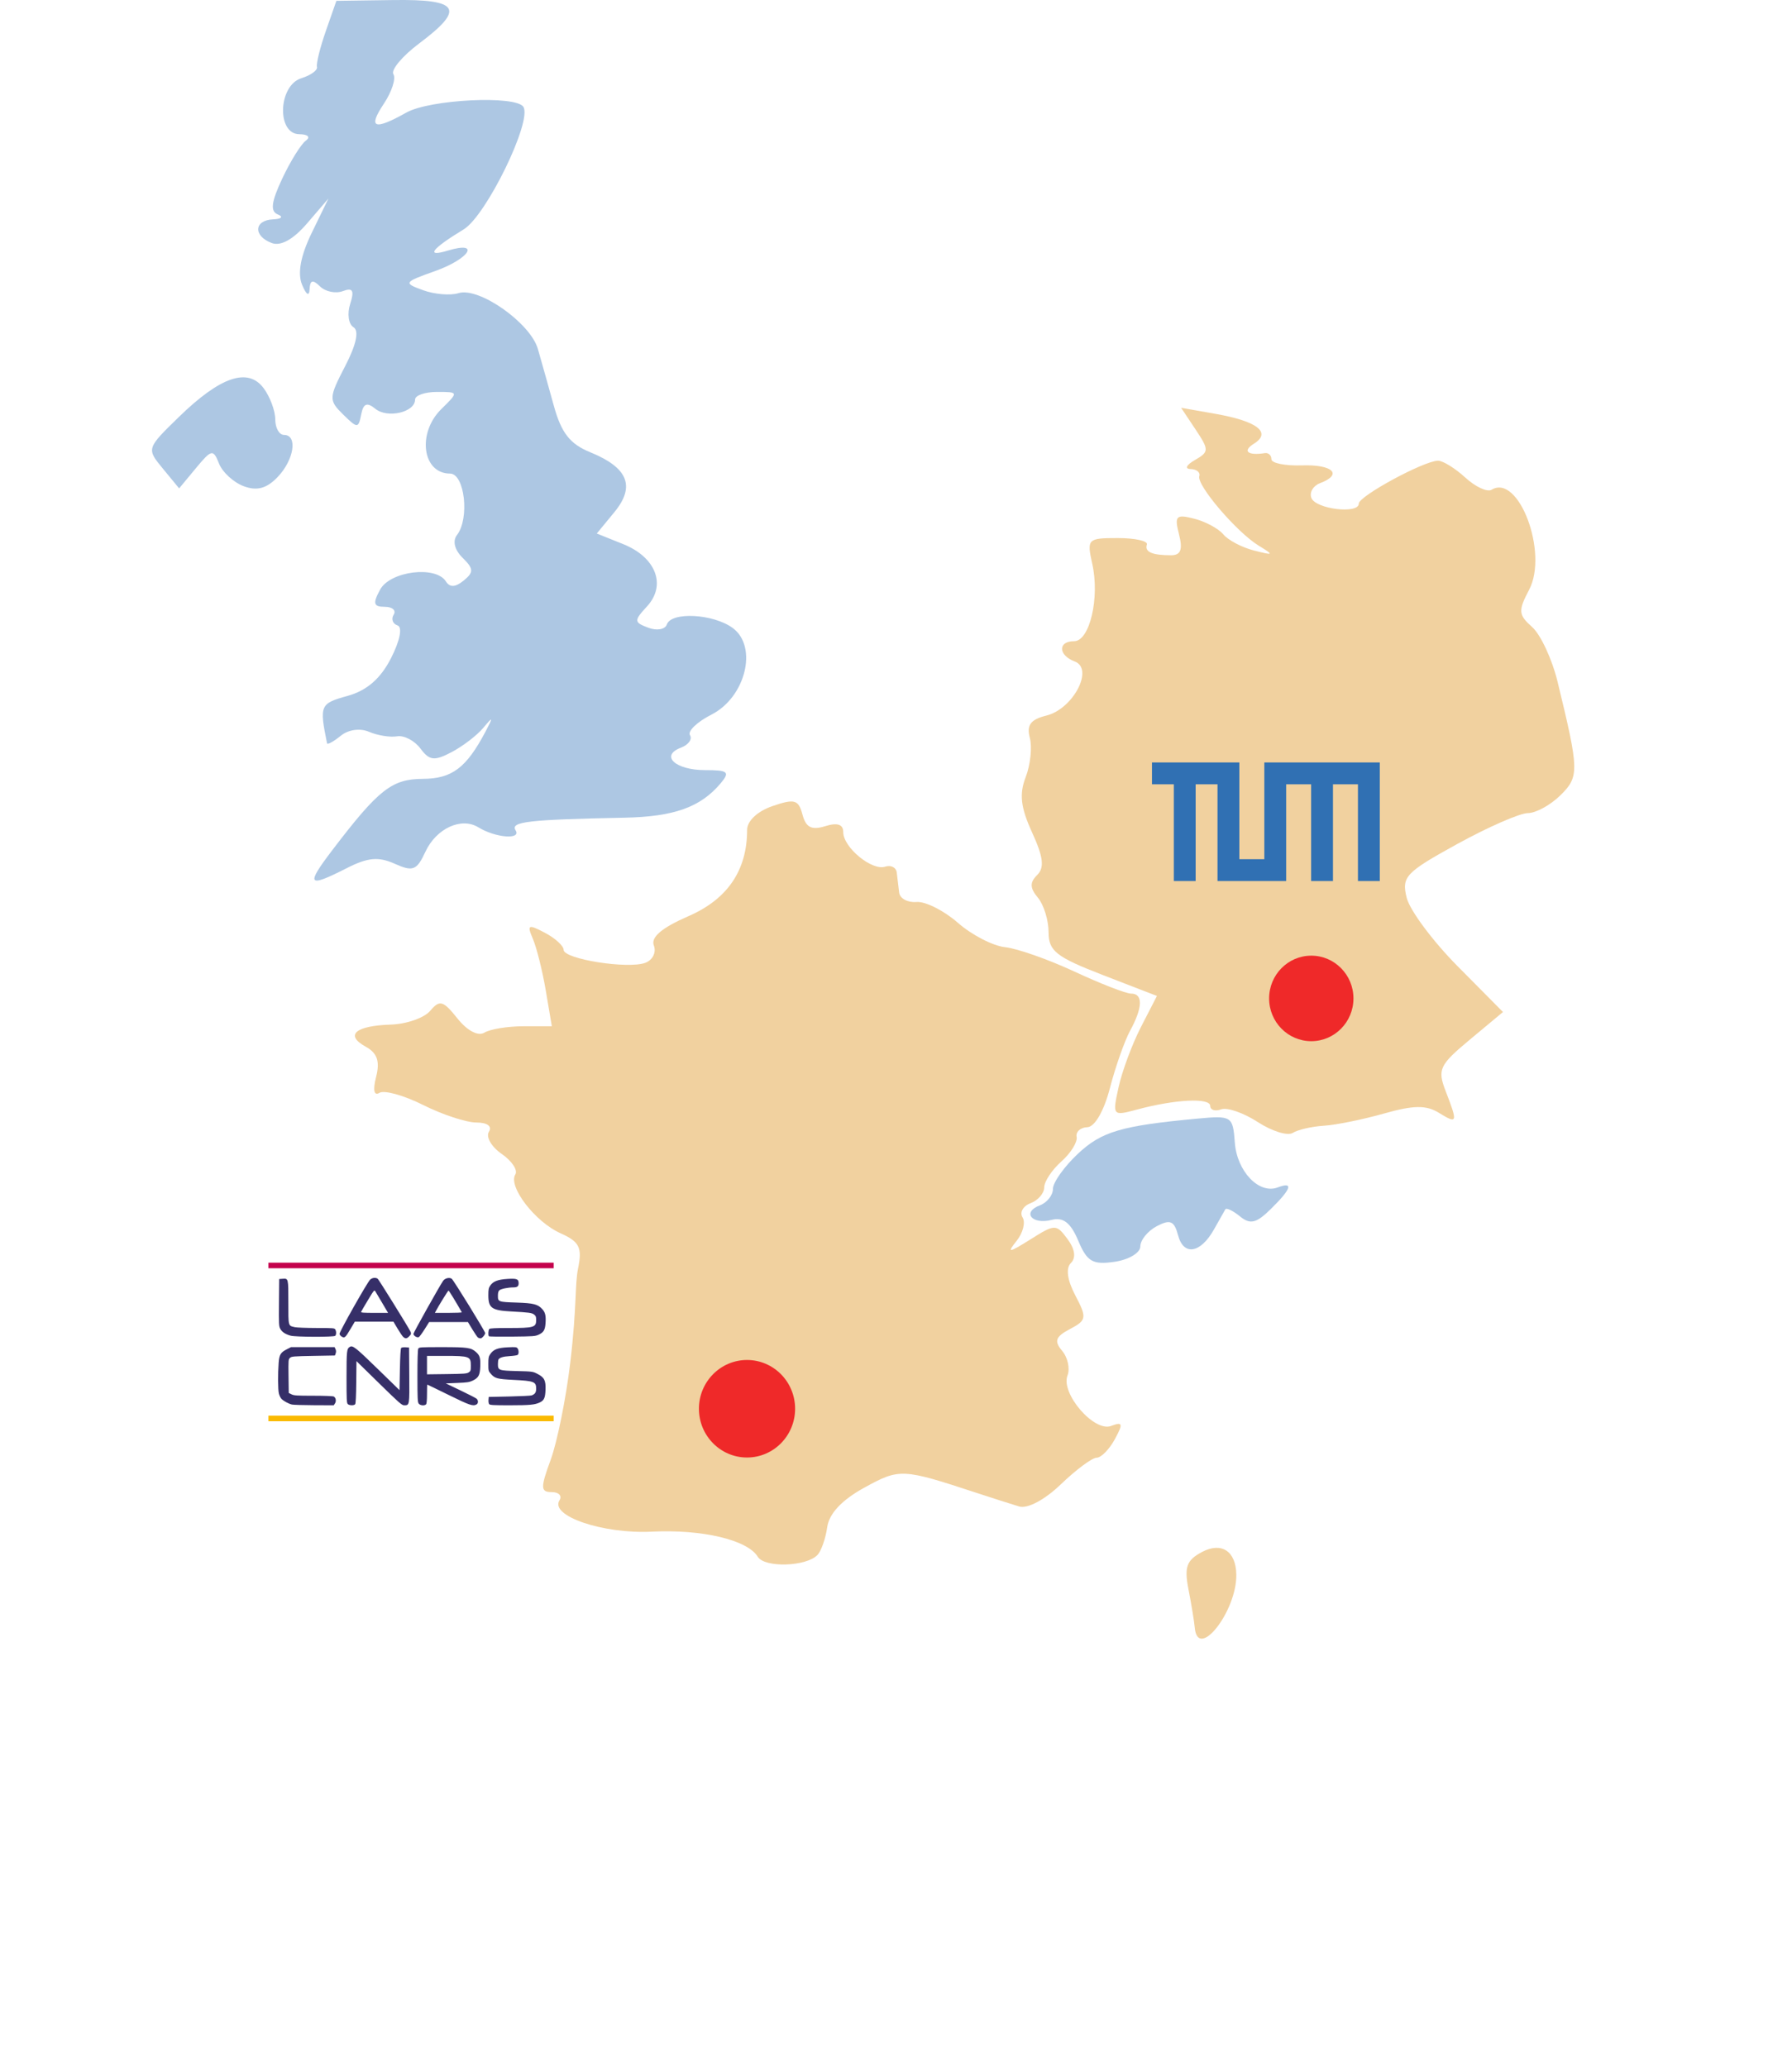<?xml version="1.0" encoding="UTF-8" standalone="no"?>
<svg
   xmlns:sketch="http://www.bohemiancoding.com/sketch/ns"
   xmlns:dc="http://purl.org/dc/elements/1.1/"
   xmlns:cc="http://creativecommons.org/ns#"
   xmlns:rdf="http://www.w3.org/1999/02/22-rdf-syntax-ns#"
   xmlns:svg="http://www.w3.org/2000/svg"
   xmlns="http://www.w3.org/2000/svg"
   xmlns:sodipodi="http://sodipodi.sourceforge.net/DTD/sodipodi-0.dtd"
   xmlns:inkscape="http://www.inkscape.org/namespaces/inkscape"
   width="366.342"
   height="422.639"
   id="svg2"
   version="1.1"
   inkscape:version="0.91 r13725"
   sodipodi:docname="europe_phd.svg">
  <defs
     id="defs14" />
  <sodipodi:namedview
     pagecolor="#ffffff"
     bordercolor="#666666"
     borderopacity="1"
     objecttolerance="10"
     gridtolerance="10"
     guidetolerance="10"
     inkscape:pageopacity="0"
     inkscape:pageshadow="2"
     inkscape:window-width="1920"
     inkscape:window-height="1026"
     id="namedview12"
     showgrid="false"
     fit-margin-top="0"
     fit-margin-left="0"
     fit-margin-right="0"
     fit-margin-bottom="0"
     inkscape:zoom="1.5257344"
     inkscape:cx="-55.630426"
     inkscape:cy="241.86988"
     inkscape:window-x="0"
     inkscape:window-y="867"
     inkscape:window-maximized="1"
     inkscape:current-layer="layer1"
     inkscape:snap-bbox="true"
     inkscape:bbox-paths="true"
     inkscape:bbox-nodes="true"
     inkscape:snap-bbox-edge-midpoints="true"
     inkscape:snap-global="false" />
  <title
     id="title4">Europe Map Blue</title>
  <g
     id="g6"
     transform="translate(-23.128,-396.739)">
    <title
       id="title8">Layer 1</title>
    <g
       id="layer1">
      <path
         d="m 267.371,729.487 c -0.104,-1.208 -0.68,-4.718 -1.281,-7.799 -0.892,-4.581 -0.382,-5.976 2.798,-7.65 3.974,-2.092 6.913,-0.138 6.981,4.643 0.106,7.52 -7.904,17.706 -8.498,10.806 z"
         id="path4238"
         inkscape:connector-curvature="0"
         style="fill:#f1d19f;opacity:1;fill-opacity:1" />
      <path
         d="m 178.048,715.035 c -2.115,-3.459 -11.358,-5.648 -21.695,-5.137 -9.964,0.492 -20.86,-3.21 -18.852,-6.406 0.581,-0.925 -0.132,-1.683 -1.584,-1.683 -2.292,0 -2.321,-0.872 -0.22,-6.59 1.331,-3.625 3.13,-12.521 3.996,-19.77 1.406,-11.77 0.908,-15.916 1.623,-19.432 0.86,-4.229 0.267,-5.397 -3.625,-7.141 -5.194,-2.328 -10.748,-9.573 -9.213,-12.017 0.549,-0.873 -0.711,-2.765 -2.799,-4.203 -2.088,-1.439 -3.26,-3.47 -2.604,-4.513 0.709,-1.129 -0.327,-1.898 -2.557,-1.898 -2.062,0 -6.96,-1.612 -10.885,-3.581 -3.925,-1.97 -7.944,-3.09 -8.932,-2.489 -1.122,0.682 -1.378,-0.549 -0.682,-3.278 0.811,-3.177 0.224,-4.861 -2.146,-6.166 -4.294,-2.364 -2.114,-4.271 5.15,-4.506 3.217,-0.104 6.844,-1.375 8.06,-2.825 1.925,-2.295 2.643,-2.093 5.561,1.571 1.997,2.507 4.218,3.679 5.5,2.9 1.182,-0.719 4.77,-1.307 7.973,-1.307 l 5.823,0 -1.236,-7.293 c -0.68,-4.011 -1.868,-8.769 -2.64,-10.573 -1.246,-2.911 -0.971,-3.052 2.44,-1.256 2.114,1.113 3.844,2.685 3.844,3.494 0,1.899 13.174,3.989 16.716,2.652 1.49,-0.562 2.269,-2.149 1.732,-3.526 -0.663,-1.699 1.615,-3.632 7.086,-6.013 7.976,-3.471 11.98,-9.367 11.98,-17.643 0,-1.821 2.123,-3.809 5.19,-4.86 4.513,-1.548 5.313,-1.32 6.127,1.743 0.701,2.637 1.866,3.233 4.635,2.368 2.489,-0.777 3.698,-0.382 3.698,1.209 0,3.131 5.855,7.961 8.571,7.071 1.181,-0.387 2.248,0.153 2.37,1.2 0.123,1.047 0.343,2.892 0.49,4.1 0.147,1.208 1.744,2.072 3.55,1.92 1.806,-0.152 5.605,1.758 8.442,4.244 2.837,2.487 7.178,4.733 9.646,4.992 2.468,0.259 8.849,2.501 14.18,4.982 5.331,2.481 10.546,4.511 11.59,4.511 2.475,0 2.406,2.81 -0.186,7.574 -1.146,2.106 -3.007,7.391 -4.136,11.746 -1.214,4.683 -3.1,7.951 -4.616,7.998 -1.41,0.044 -2.394,0.938 -2.187,1.987 0.207,1.049 -1.2,3.31 -3.126,5.025 -1.926,1.715 -3.502,4.097 -3.502,5.293 0,1.197 -1.257,2.65 -2.793,3.23 -1.536,0.58 -2.271,1.885 -1.633,2.901 0.638,1.016 0.086,3.182 -1.227,4.815 -2.034,2.529 -1.617,2.484 2.823,-0.309 5.043,-3.172 5.287,-3.174 7.599,-0.064 1.513,2.035 1.765,3.827 0.687,4.887 -1.078,1.06 -0.749,3.486 0.897,6.617 2.408,4.58 2.327,5.086 -1.1,6.89 -2.942,1.549 -3.269,2.457 -1.597,4.438 1.156,1.37 1.655,3.637 1.108,5.037 -1.433,3.673 5.436,11.642 8.906,10.332 2.388,-0.901 2.505,-0.483 0.765,2.716 -1.131,2.08 -2.805,3.781 -3.719,3.781 -0.914,0 -4.199,2.44 -7.299,5.421 -3.319,3.192 -6.834,5.061 -8.547,4.544 -1.6,-0.482 -5.522,-1.736 -8.715,-2.785 -15.225,-5.004 -15.709,-5.026 -22.93,-1.061 -4.595,2.523 -7.196,5.295 -7.589,8.086 -0.329,2.336 -1.233,4.898 -2.008,5.695 -2.321,2.384 -10.786,2.63 -12.177,0.355 z"
         id="path4234"
         inkscape:connector-curvature="0"
         style="fill:#f1d19f;opacity:1;fill-opacity:1" />
      <path
         d="m 243.552,650.396 c -1.541,-3.661 -3.069,-4.852 -5.441,-4.242 -4.027,1.036 -6.126,-1.568 -2.398,-2.976 1.468,-0.554 2.669,-2.071 2.669,-3.37 0,-1.299 2.277,-4.508 5.059,-7.131 4.871,-4.591 8.872,-5.772 24.493,-7.23 6.997,-0.653 7.236,-0.5 7.63,4.894 0.43,5.893 4.944,10.619 8.765,9.177 3.296,-1.244 2.816,0.261 -1.408,4.417 -2.966,2.918 -4.204,3.214 -6.295,1.507 -1.432,-1.169 -2.785,-1.815 -3.007,-1.436 -0.222,0.379 -1.265,2.224 -2.317,4.1 -2.746,4.892 -6.203,5.463 -7.333,1.21 -0.79,-2.971 -1.606,-3.324 -4.348,-1.881 -1.857,0.977 -3.376,2.846 -3.376,4.152 0,1.306 -2.374,2.717 -5.276,3.136 -4.47,0.645 -5.603,-0.016 -7.419,-4.328 z"
         id="path4220"
         inkscape:connector-curvature="0"
         style="fill:#adc7e3;opacity:1;fill-opacity:1" />
      <path
         d="m 280.251,626.146 c -2.886,-1.877 -6.252,-3.043 -7.481,-2.591 -1.228,0.452 -2.233,0.135 -2.233,-0.705 0,-1.708 -7.176,-1.353 -14.933,0.738 -5.042,1.359 -5.091,1.3 -3.801,-4.573 0.719,-3.273 2.776,-8.806 4.572,-12.297 l 3.265,-6.347 -11.075,-4.285 c -9.525,-3.686 -11.075,-4.91 -11.075,-8.748 0,-2.455 -0.986,-5.636 -2.19,-7.07 -1.643,-1.956 -1.68,-3.109 -0.149,-4.616 1.532,-1.507 1.273,-3.687 -1.036,-8.723 -2.328,-5.079 -2.647,-7.829 -1.308,-11.292 0.973,-2.518 1.354,-6.142 0.845,-8.054 -0.689,-2.594 0.17,-3.746 3.384,-4.54 5.477,-1.352 9.782,-9.558 5.802,-11.06 -3.39,-1.28 -3.48,-4.146 -0.131,-4.146 3.188,0 5.268,-8.858 3.715,-15.816 -1.137,-5.091 -0.958,-5.272 5.217,-5.272 3.517,0 6.193,0.593 5.948,1.318 -0.511,1.507 1.042,2.197 4.946,2.197 1.982,0 2.42,-1.152 1.624,-4.271 -0.967,-3.79 -0.619,-4.151 3.092,-3.21 2.3,0.583 4.986,2.03 5.968,3.214 0.982,1.184 3.796,2.667 6.252,3.294 4.076,1.04 4.161,0.954 0.981,-0.986 -4.476,-2.731 -12.728,-12.388 -12.145,-14.214 0.246,-0.771 -0.558,-1.425 -1.786,-1.454 -1.245,-0.03 -0.855,-0.843 0.881,-1.838 2.915,-1.67 2.925,-2.068 0.152,-6.231 l -2.962,-4.447 6.994,1.226 c 8.573,1.503 11.56,3.824 7.872,6.118 -2.399,1.492 -1.261,2.464 2.248,1.919 0.737,-0.114 1.34,0.448 1.34,1.251 0,0.802 2.814,1.367 6.252,1.255 6.32,-0.206 8.408,1.855 3.685,3.638 -1.412,0.533 -2.206,1.892 -1.765,3.02 0.896,2.293 9.691,3.35 9.691,1.164 0,-1.545 13.354,-8.778 16.207,-8.778 0.993,0 3.502,1.554 5.575,3.454 2.073,1.9 4.486,3.018 5.363,2.485 5.543,-3.37 11.65,12.888 7.678,20.443 -2.267,4.312 -2.201,5.121 0.624,7.636 1.737,1.547 4.076,6.585 5.197,11.197 4.424,18.204 4.453,19.377 0.56,23.207 -2.029,1.996 -5.019,3.629 -6.644,3.629 -1.625,0 -8.124,2.844 -14.441,6.319 -10.566,5.813 -11.394,6.693 -10.329,10.983 0.637,2.565 5.327,8.872 10.422,14.014 l 9.264,9.351 -6.794,5.665 c -6.216,5.183 -6.634,6.079 -4.912,10.534 2.511,6.496 2.423,6.76 -1.449,4.38 -2.552,-1.568 -5.163,-1.527 -11.165,0.175 -4.309,1.222 -9.843,2.346 -12.3,2.498 -2.456,0.152 -5.32,0.812 -6.364,1.467 -1.044,0.655 -4.259,-0.345 -7.145,-2.222 z"
         id="path4216"
         inkscape:connector-curvature="0"
         style="fill:#f1d19f;opacity:1;fill-opacity:1" />
      <path
         d="m 91.144,570.45 c 9.383,-12.308 12.093,-14.436 18.425,-14.468 5.969,-0.03 8.897,-2.242 12.83,-9.696 1.599,-3.031 1.534,-3.131 -0.477,-0.726 -1.282,1.534 -4.206,3.771 -6.497,4.972 -3.511,1.84 -4.508,1.722 -6.345,-0.749 -1.199,-1.613 -3.343,-2.737 -4.766,-2.498 -1.423,0.239 -4.004,-0.174 -5.736,-0.918 -1.85,-0.795 -4.245,-0.458 -5.806,0.817 -1.461,1.193 -2.716,1.875 -2.789,1.515 -1.578,-7.783 -1.434,-8.115 4.201,-9.679 3.943,-1.094 6.74,-3.523 8.878,-7.709 1.834,-3.592 2.382,-6.355 1.329,-6.701 -0.986,-0.324 -1.338,-1.313 -0.782,-2.197 0.555,-0.884 -0.272,-1.607 -1.838,-1.607 -2.294,0 -2.476,-0.683 -0.936,-3.515 2.064,-3.795 11.389,-4.954 13.451,-1.672 0.794,1.264 1.933,1.209 3.628,-0.174 2.094,-1.71 2.061,-2.421 -0.221,-4.665 -1.643,-1.616 -2.087,-3.431 -1.14,-4.658 2.611,-3.384 1.568,-12.554 -1.428,-12.554 -5.646,0 -6.768,-8.279 -1.786,-13.18 3.573,-3.515 3.573,-3.515 -0.893,-3.515 -2.456,0 -4.466,0.706 -4.466,1.569 0,2.591 -5.644,3.9 -8.116,1.882 -1.717,-1.402 -2.456,-1.106 -2.9,1.162 -0.564,2.882 -0.76,2.882 -3.703,-0.013 -2.952,-2.904 -2.93,-3.398 0.433,-9.883 2.274,-4.385 2.88,-7.228 1.695,-7.949 -1.015,-0.617 -1.318,-2.757 -0.674,-4.755 0.891,-2.761 0.532,-3.391 -1.496,-2.625 -1.467,0.554 -3.57,0.12 -4.672,-0.964 -1.481,-1.457 -2.037,-1.307 -2.13,0.577 -0.076,1.543 -0.69,1.161 -1.555,-0.967 -0.941,-2.315 -0.263,-5.915 1.987,-10.544 l 3.417,-7.029 -4.367,5.086 c -2.816,3.279 -5.381,4.704 -7.221,4.009 -3.82,-1.442 -3.638,-4.667 0.273,-4.841 1.719,-0.076 2.16,-0.525 0.979,-0.997 -1.591,-0.636 -1.359,-2.535 0.893,-7.33 1.672,-3.559 3.844,-7.053 4.826,-7.763 1.009,-0.729 0.426,-1.303 -1.34,-1.318 -4.664,-0.04 -4.308,-9.965 0.41,-11.438 1.945,-0.607 3.388,-1.649 3.207,-2.315 -0.181,-0.666 0.637,-3.979 1.819,-7.362 l 2.149,-6.151 11.615,-0.163 c 13.569,-0.19 14.756,1.782 5.329,8.856 -3.457,2.594 -5.835,5.433 -5.285,6.31 0.55,0.876 -0.331,3.592 -1.958,6.036 -3.321,4.986 -1.988,5.51 4.597,1.807 4.819,-2.71 22.424,-3.572 23.932,-1.171 1.832,2.916 -7.59,22.247 -12.212,25.055 -6.589,4.003 -7.885,5.74 -3.235,4.333 6.787,-2.052 4.447,1.678 -2.631,4.196 -6.408,2.28 -6.497,2.422 -2.421,3.905 2.327,0.847 5.586,1.116 7.243,0.599 4.176,-1.304 14.683,6.087 16.218,11.409 0.697,2.416 2.169,7.66 3.272,11.652 1.526,5.526 3.298,7.786 7.424,9.467 7.751,3.158 9.285,6.972 4.932,12.261 l -3.586,4.357 5.405,2.17 c 6.696,2.688 8.871,8.371 4.869,12.722 -2.706,2.941 -2.688,3.258 0.251,4.368 1.743,0.658 3.452,0.36 3.799,-0.662 0.903,-2.665 9.563,-2.188 13.499,0.744 5.143,3.832 2.595,14.133 -4.374,17.678 -2.936,1.493 -4.914,3.389 -4.396,4.213 0.518,0.824 -0.311,1.971 -1.841,2.549 -4.33,1.635 -1.166,4.59 4.914,4.59 4.747,0 5.167,0.362 3.168,2.732 -4.092,4.851 -9.533,6.796 -19.569,6.996 -19.77,0.395 -23.432,0.818 -22.326,2.578 1.237,1.969 -4.108,1.542 -7.611,-0.609 -3.492,-2.144 -8.615,0.227 -10.831,5.014 -1.76,3.8 -2.544,4.104 -6.276,2.431 -3.313,-1.485 -5.495,-1.285 -9.782,0.896 -8.049,4.095 -8.468,3.545 -2.882,-3.783 z"
         id="path4204"
         inkscape:connector-curvature="0"
         style="fill:#adc7e3;opacity:1;fill-opacity:1" />
      <path
         d="m 72.948,496.146 c -2.074,-0.773 -4.344,-2.856 -5.045,-4.628 -1.183,-2.992 -1.52,-2.926 -4.714,0.926 l -3.44,4.149 -3.347,-4.067 c -3.335,-4.051 -3.322,-4.091 3.291,-10.532 8.489,-8.268 14.137,-10.184 17.337,-5.879 1.303,1.753 2.369,4.618 2.369,6.366 0,1.748 0.804,3.179 1.786,3.179 2.859,0 2.064,5.131 -1.34,8.656 -2.236,2.315 -4.2,2.837 -6.897,1.831 z"
         id="path4194"
         inkscape:connector-curvature="0"
         style="fill:#adc7e3;opacity:1;fill-opacity:1" />
      <ellipse
         style="opacity:1;fill:#ef2929;fill-opacity:1;stroke:none;stroke-width:5.5;stroke-linecap:butt;stroke-miterlimit:4;stroke-dasharray:none;stroke-dashoffset:0;stroke-opacity:1"
         id="ellipse4329"
         cx="291.196"
         cy="600.873"
         rx="8.621"
         ry="8.742" />
      <ellipse
         ry="9.97"
         rx="9.831"
         cy="684.767"
         cx="175.842"
         id="ellipse4331"
         style="opacity:1;fill:#ef2929;fill-opacity:1;stroke:none;stroke-width:5.5;stroke-linecap:butt;stroke-miterlimit:4;stroke-dasharray:none;stroke-dashoffset:0;stroke-opacity:1" />
      <g
         id="g4384"
         transform="matrix(0.543,0,0,0.543,-146.589,410.41)">
        <path
           id="path4380"
           d="m 413.613,508.914 0,-1.05 53.7,0 53.7,0 0,1.05 0,1.05 -53.7,0 -53.7,0 0,-1.05 z"
           style="fill:#fab900;fill-opacity:1"
           inkscape:connector-curvature="0" />
        <path
           d="m 496.629,477.981 c -0.352,-0.352 -0.247,-2.366 0.144,-2.756 0.26,-0.26 2.332,-0.36 7.425,-0.362 9.34,-0.002 10.215,-0.259 10.215,-2.998 0,-1.204 -0.133,-1.561 -0.765,-2.059 -0.863,-0.679 -1.785,-0.804 -8.685,-1.181 -7.302,-0.399 -8.547,-1.285 -8.549,-6.091 -9e-4,-2.176 0.105,-2.74 0.674,-3.6 1.082,-1.634 2.876,-2.335 6.543,-2.56 3.521,-0.215 4.182,0.046 4.182,1.652 0,1.13 -0.512,1.538 -1.935,1.54 -2.035,0.003 -4.716,0.551 -5.306,1.086 -0.411,0.372 -0.559,0.926 -0.559,2.098 0,2.245 0.185,2.311 7.05,2.535 6.427,0.21 8.048,0.636 9.737,2.56 1.06,1.207 1.339,2.484 1.142,5.236 -0.18,2.522 -0.727,3.43 -2.579,4.286 -1.313,0.607 -1.932,0.653 -9.958,0.738 -4.707,0.05 -8.656,-0.006 -8.775,-0.125 z m -74.635,-0.226 c -1.983,-0.535 -3.285,-1.394 -3.926,-2.591 -0.519,-0.969 -0.556,-1.732 -0.484,-9.9 l 0.079,-8.85 1.339,-0.095 c 2.12,-0.151 2.111,-0.191 2.111,8.956 0,9.038 -0.09,8.69 2.404,9.264 0.74,0.171 4.412,0.313 8.16,0.317 6.426,0.007 6.832,0.04 7.125,0.588 0.417,0.779 0.393,1.917 -0.049,2.36 -0.506,0.506 -14.857,0.463 -16.758,-0.049 z m 64.426,-8.816 c -2.148,-3.797 -4.825,-8.175 -5,-8.175 -0.197,0 -3.724,5.703 -4.778,7.725 l -0.352,0.675 5.128,0 c 2.821,0 5.071,-0.101 5.001,-0.225 z m 6.114,9.545 c -0.235,-0.149 -1.19,-1.531 -2.122,-3.07 l -1.694,-2.8 -7.295,0 -7.295,0 -1.683,2.669 c -0.926,1.468 -1.906,2.809 -2.178,2.979 -0.616,0.386 -2.055,-0.461 -2.055,-1.21 0,-0.456 9.852,-18.07 11.159,-19.952 0.689,-0.992 2.362,-1.402 3.239,-0.795 0.681,0.471 12.602,19.824 12.602,20.458 0,0.649 -1.184,2.002 -1.747,1.997 -0.277,-0.002 -0.696,-0.126 -0.931,-0.275 z m -34.454,-10.295 c -0.319,-0.536 -1.294,-2.19 -2.165,-3.675 -0.871,-1.485 -1.781,-3.018 -2.021,-3.406 -0.427,-0.69 -0.492,-0.614 -2.845,3.3 -1.325,2.203 -2.474,4.175 -2.555,4.381 -0.114,0.291 1.007,0.375 5.01,0.375 l 5.157,0 -0.581,-0.975 z m 6.302,10.05 c -0.328,-0.289 -1.297,-1.706 -2.153,-3.15 l -1.557,-2.625 -7.264,0 -7.264,0 -1.587,2.681 c -1.983,3.35 -2.242,3.585 -3.298,2.994 -0.438,-0.245 -0.836,-0.719 -0.885,-1.052 -0.106,-0.726 10.466,-19.456 11.54,-20.448 0.806,-0.744 2.119,-0.881 2.863,-0.3 0.399,0.312 11.093,17.531 12.192,19.63 0.491,0.937 0.435,1.23 -0.393,2.058 -0.872,0.872 -1.387,0.922 -2.193,0.211 z m 32.347,25.296 c -0.196,-0.236 -0.314,-0.945 -0.262,-1.575 l 0.094,-1.146 7.8,-0.169 c 4.29,-0.093 8.07,-0.282 8.4,-0.421 1.281,-0.538 1.65,-1.117 1.65,-2.586 0,-2.549 -0.835,-2.866 -8.563,-3.248 -6.045,-0.299 -6.976,-0.545 -8.467,-2.243 -0.937,-1.067 -0.97,-1.196 -0.97,-3.75 0,-2.26 0.1,-2.794 0.687,-3.665 1.209,-1.794 2.798,-2.422 6.587,-2.601 2.984,-0.141 3.36,-0.102 3.723,0.395 0.507,0.694 0.523,2.069 0.029,2.462 -0.206,0.164 -1.535,0.367 -2.952,0.451 -2.463,0.146 -3.764,0.528 -4.243,1.245 -0.121,0.182 -0.222,0.95 -0.225,1.709 -0.008,2.394 0.263,2.495 7.184,2.677 5.855,0.154 5.947,0.167 7.688,1.057 2.598,1.329 3.181,2.474 3.048,5.987 -0.116,3.047 -0.545,4.007 -2.13,4.759 -1.893,0.898 -3.733,1.077 -11.183,1.084 -6.178,0.006 -7.603,-0.07 -7.894,-0.422 z m -7.728,-11.953 c 0.752,-0.493 0.811,-0.684 0.811,-2.604 0,-3.419 -0.52,-3.611 -9.825,-3.613 l -6.675,-0.002 0,3.469 0,3.469 7.439,-0.094 c 6.516,-0.082 7.54,-0.16 8.25,-0.626 z m -18.822,11.715 c -0.399,-0.57 -0.467,-2.073 -0.467,-10.37 0,-6.115 0.115,-9.918 0.311,-10.283 0.296,-0.553 0.715,-0.58 8.946,-0.58 9.569,0 10.916,0.191 12.761,1.812 1.473,1.294 1.757,2.239 1.637,5.447 -0.124,3.32 -0.641,4.284 -2.875,5.36 -1.215,0.585 -2.08,0.714 -5.766,0.86 l -4.337,0.171 5.537,2.649 c 3.045,1.457 5.773,2.862 6.062,3.122 0.697,0.627 0.668,1.782 -0.055,2.169 -1.349,0.722 -2.557,0.307 -10.483,-3.594 -4.352,-2.142 -7.964,-3.895 -8.025,-3.895 -0.061,0 -0.112,1.593 -0.112,3.54 0,2.353 -0.121,3.661 -0.36,3.9 -0.618,0.618 -2.252,0.437 -2.773,-0.307 z m -26.696,0.195 c -0.409,-0.409 -0.471,-1.745 -0.467,-10.125 0.005,-9.919 0.087,-10.684 1.224,-11.393 1.093,-0.682 2.213,0.199 10.424,8.199 l 8.297,8.084 0.15,-7.782 c 0.099,-5.129 0.264,-7.896 0.484,-8.116 0.184,-0.184 0.926,-0.291 1.65,-0.239 l 1.316,0.094 0.079,10.322 c 0.088,11.508 0.102,11.428 -1.909,11.428 -0.888,0 -1.839,-0.834 -9.479,-8.318 l -8.492,-8.318 -0.08,7.918 c -0.053,5.228 -0.193,8.054 -0.412,8.318 -0.455,0.549 -2.212,0.503 -2.787,-0.072 z m -21.021,0.19 c -1.312,-0.321 -3.202,-1.355 -3.957,-2.164 -0.361,-0.387 -0.797,-1.312 -0.968,-2.054 -0.344,-1.494 -0.383,-7.421 -0.074,-11.453 0.239,-3.126 0.718,-3.933 3.043,-5.122 l 1.613,-0.825 8.203,0 8.203,0 0.347,0.762 c 0.236,0.517 0.255,1.024 0.062,1.575 l -0.285,0.813 -8.137,0.15 c -7.487,0.138 -8.188,0.196 -8.774,0.727 -0.616,0.558 -0.634,0.784 -0.556,6.9 l 0.081,6.323 1.05,0.525 c 0.911,0.455 1.994,0.525 8.195,0.525 4.059,2.6e-4 7.38,0.127 7.69,0.293 0.798,0.427 1.035,1.729 0.472,2.59 l -0.471,0.718 -7.418,-0.031 c -4.08,-0.017 -7.823,-0.13 -8.318,-0.251 z"
           style="fill:#362f68;fill-opacity:1"
           id="path4358"
           inkscape:connector-curvature="0" />
        <path
           id="path4354"
           d="m 413.613,451.314 0,-1.05 53.7,0 53.7,0 0,1.05 0,1.05 -53.7,0 -53.7,0 0,-1.05 z"
           style="fill:#c4014d;fill-opacity:1"
           inkscape:connector-curvature="0" />
      </g>
      <g
         sketch:type="MSPage"
         id="Page-1"
         transform="matrix(0.638,0,0,0.638,258.628,552.629)"
         style="fill:none;fill-rule:evenodd;stroke:none;stroke-width:1">
        <g
           transform="translate(-965,-72)"
           sketch:type="MSArtboardGroup"
           id="tum_de-Content"
           style="fill:#3070b3">
          <g
             transform="translate(-52,-2)"
             sketch:type="MSLayerGroup"
             id="Navi-+-Header">
            <g
               sketch:type="MSShapeGroup"
               id="Header">
              <path
                 id="lgo_TUM"
                 d="m 1045,74 0,31 8,0 0,-31 37,0 0,38 -7,0 0,-31 -8,0 0,31 -7,0 0,-31 -8,0 0,31 -22,0 0,-31 -7,0 0,31 -7,0 0,-31 -7,0 0,-7 28,0 z"
                 inkscape:connector-curvature="0" />
            </g>
          </g>
        </g>
      </g>
    </g>
  </g>
</svg>
